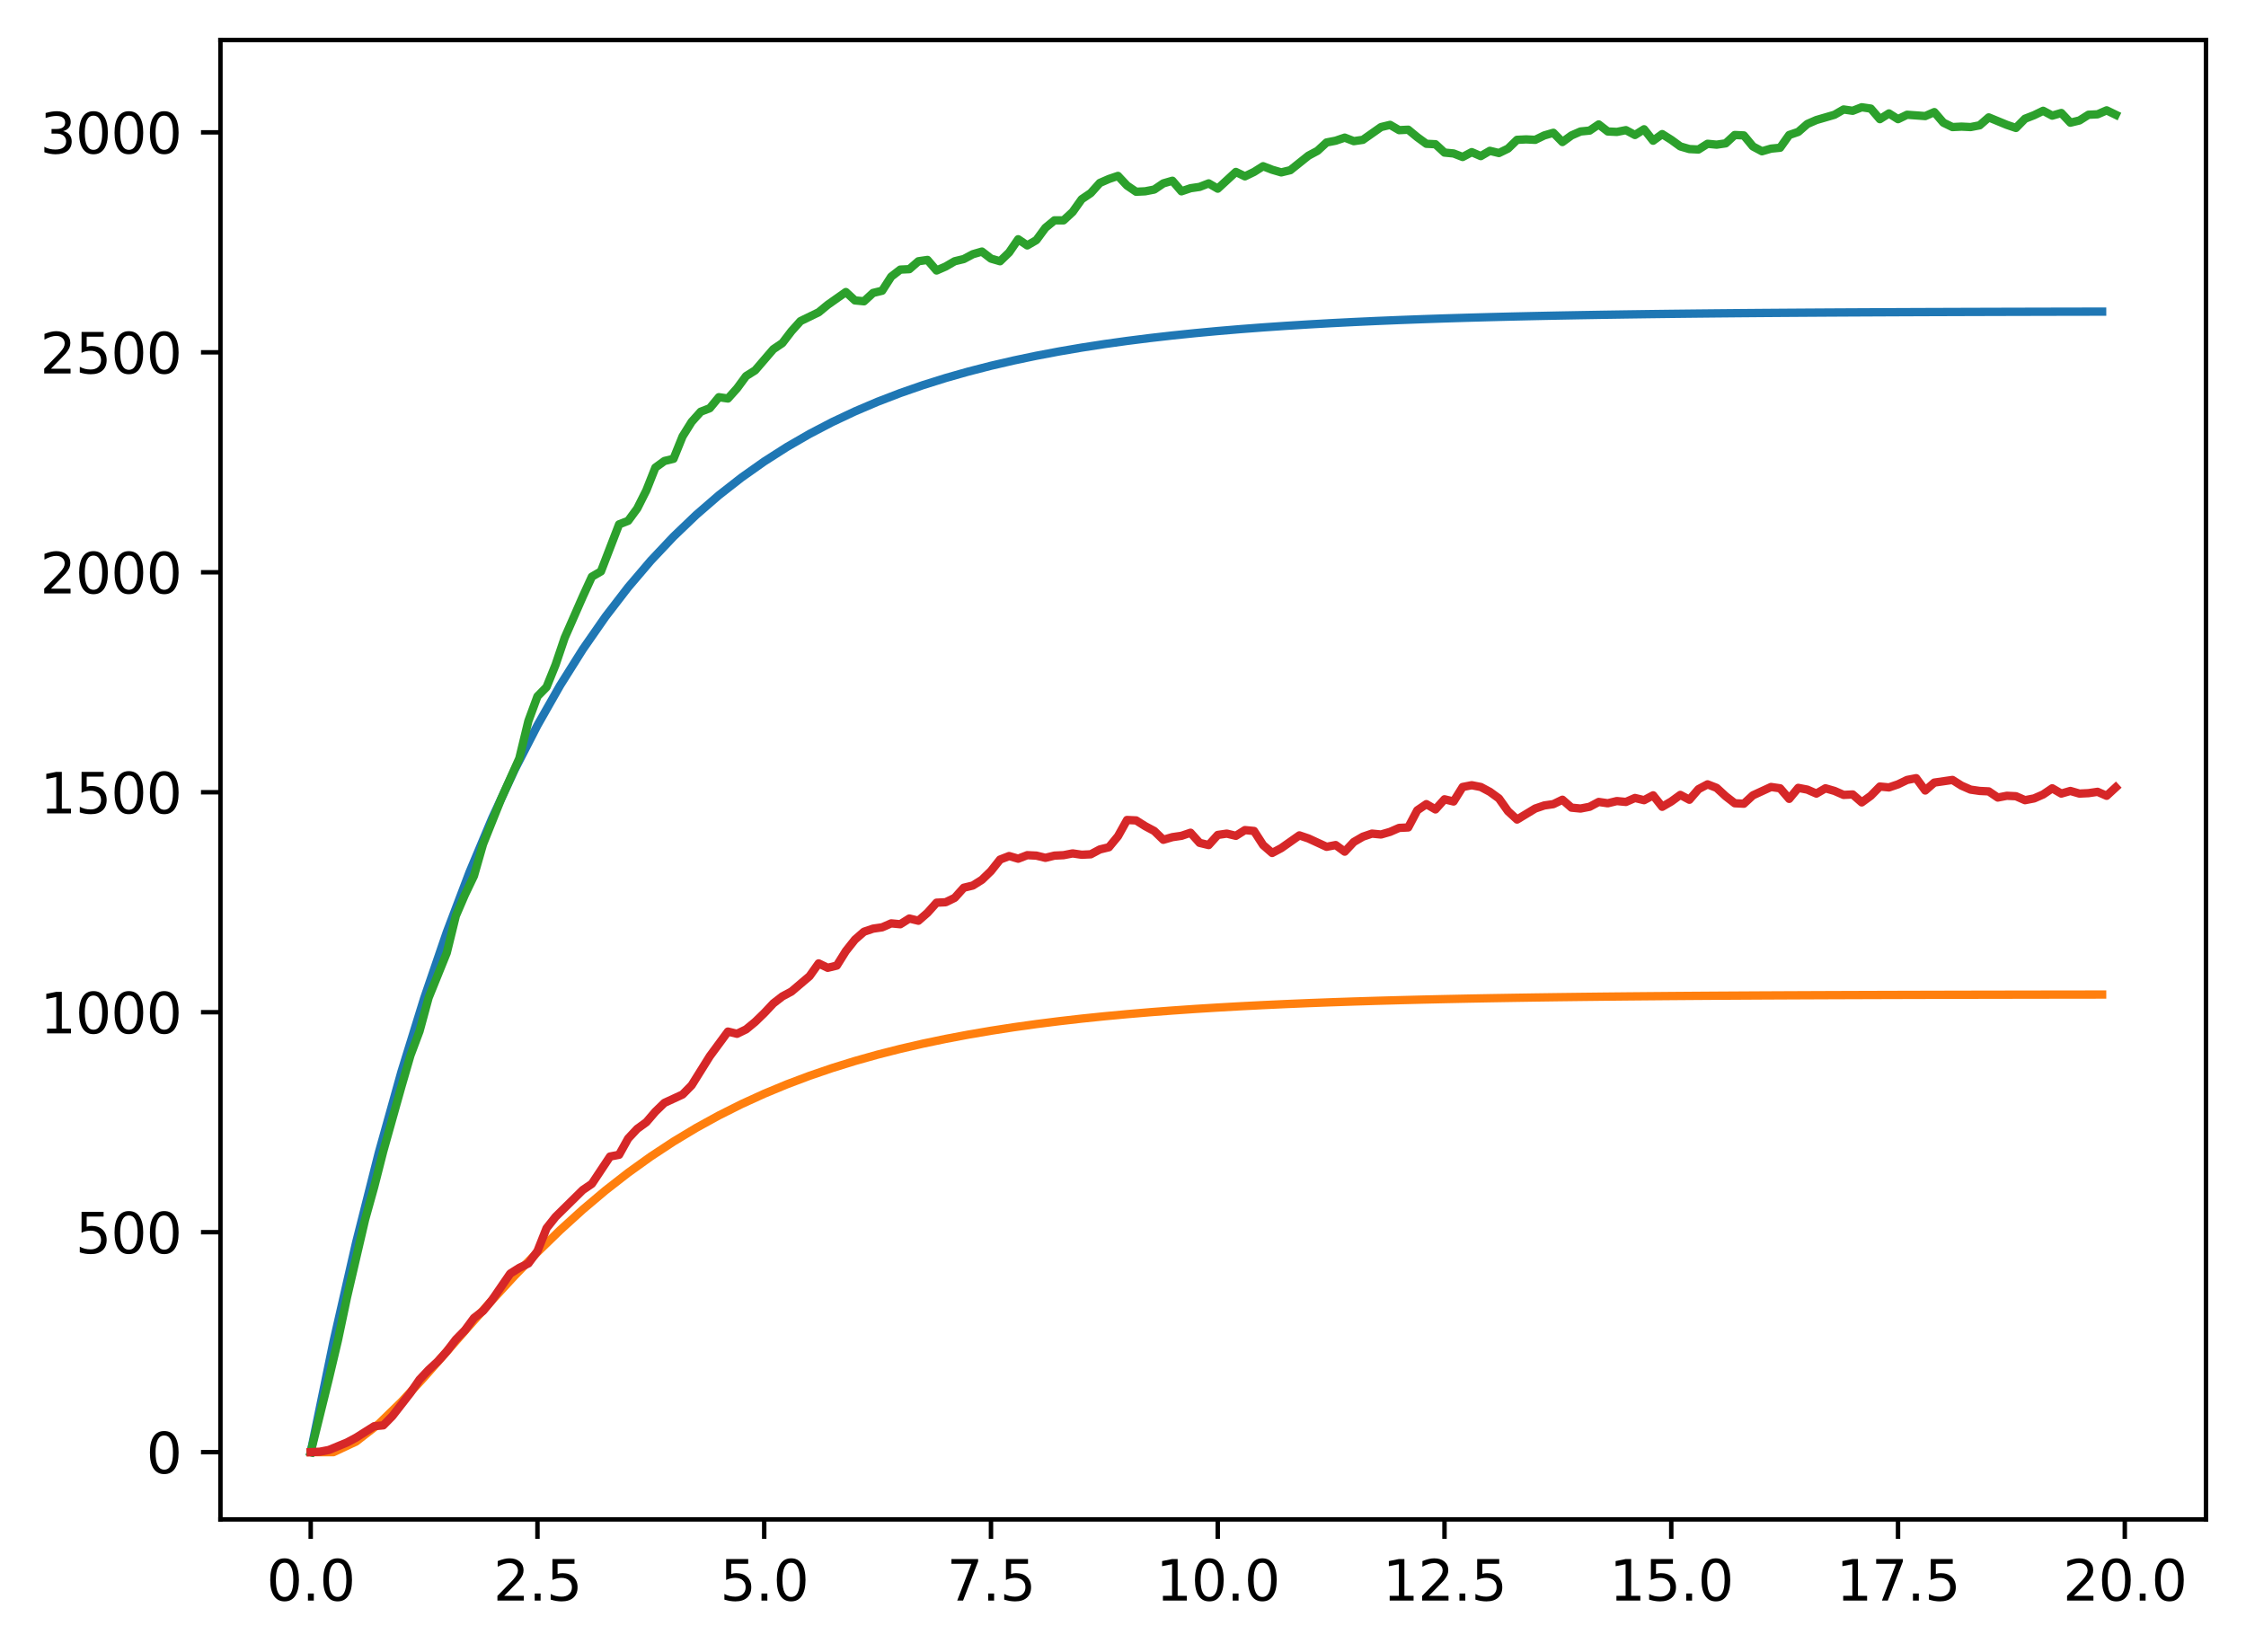 <?xml version="1.0" encoding="utf-8" standalone="no"?>
<!DOCTYPE svg PUBLIC "-//W3C//DTD SVG 1.1//EN"
  "http://www.w3.org/Graphics/SVG/1.1/DTD/svg11.dtd">
<svg xmlns:xlink="http://www.w3.org/1999/xlink" width="403.97pt" height="297.19pt" viewBox="0 0 403.97 297.19" xmlns="http://www.w3.org/2000/svg" version="1.1">
 <defs>
  <style type="text/css">*{stroke-linejoin: round; stroke-linecap: butt}</style>
 </defs>
 <g id="figure_1">
  <g id="patch_1">
   <path d="M 0 297.19 
L 403.97 297.19 
L 403.97 0 
L 0 0 
z
" style="fill: #ffffff"/>
  </g>
  <g id="axes_1">
   <g id="patch_2">
    <path d="M 39.65 273.312 
L 396.77 273.312 
L 396.77 7.2 
L 39.65 7.2 
z
" style="fill: #ffffff"/>
   </g>
   <g id="matplotlib.axis_1">
    <g id="xtick_1">
     <g id="line2d_1">
      <defs>
       <path id="m9305d05c45" d="M 0 0 
L 0 3.5 
" style="stroke: #000000; stroke-width: 0.8"/>
      </defs>
      <g>
       <use xlink:href="#m9305d05c45" x="55.883" y="273.312" style="stroke: #000000; stroke-width: 0.8"/>
      </g>
     </g>
     <g id="text_1">
      <!-- 0.0 -->
      <g transform="translate(47.931 287.91) scale(0.1 -0.1)">
       <defs>
        <path id="DejaVuSans-30" d="M 2034 4250 
Q 1547 4250 1301 3770 
Q 1056 3291 1056 2328 
Q 1056 1369 1301 889 
Q 1547 409 2034 409 
Q 2525 409 2770 889 
Q 3016 1369 3016 2328 
Q 3016 3291 2770 3770 
Q 2525 4250 2034 4250 
z
M 2034 4750 
Q 2819 4750 3233 4129 
Q 3647 3509 3647 2328 
Q 3647 1150 3233 529 
Q 2819 -91 2034 -91 
Q 1250 -91 836 529 
Q 422 1150 422 2328 
Q 422 3509 836 4129 
Q 1250 4750 2034 4750 
z
" transform="scale(0.016)"/>
        <path id="DejaVuSans-2e" d="M 684 794 
L 1344 794 
L 1344 0 
L 684 0 
L 684 794 
z
" transform="scale(0.016)"/>
       </defs>
       <use xlink:href="#DejaVuSans-30"/>
       <use xlink:href="#DejaVuSans-2e" x="63.623"/>
       <use xlink:href="#DejaVuSans-30" x="95.41"/>
      </g>
     </g>
    </g>
    <g id="xtick_2">
     <g id="line2d_2">
      <g>
       <use xlink:href="#m9305d05c45" x="96.668" y="273.312" style="stroke: #000000; stroke-width: 0.8"/>
      </g>
     </g>
     <g id="text_2">
      <!-- 2.5 -->
      <g transform="translate(88.717 287.91) scale(0.1 -0.1)">
       <defs>
        <path id="DejaVuSans-32" d="M 1228 531 
L 3431 531 
L 3431 0 
L 469 0 
L 469 531 
Q 828 903 1448 1529 
Q 2069 2156 2228 2338 
Q 2531 2678 2651 2914 
Q 2772 3150 2772 3378 
Q 2772 3750 2511 3984 
Q 2250 4219 1831 4219 
Q 1534 4219 1204 4116 
Q 875 4013 500 3803 
L 500 4441 
Q 881 4594 1212 4672 
Q 1544 4750 1819 4750 
Q 2544 4750 2975 4387 
Q 3406 4025 3406 3419 
Q 3406 3131 3298 2873 
Q 3191 2616 2906 2266 
Q 2828 2175 2409 1742 
Q 1991 1309 1228 531 
z
" transform="scale(0.016)"/>
        <path id="DejaVuSans-35" d="M 691 4666 
L 3169 4666 
L 3169 4134 
L 1269 4134 
L 1269 2991 
Q 1406 3038 1543 3061 
Q 1681 3084 1819 3084 
Q 2600 3084 3056 2656 
Q 3513 2228 3513 1497 
Q 3513 744 3044 326 
Q 2575 -91 1722 -91 
Q 1428 -91 1123 -41 
Q 819 9 494 109 
L 494 744 
Q 775 591 1075 516 
Q 1375 441 1709 441 
Q 2250 441 2565 725 
Q 2881 1009 2881 1497 
Q 2881 1984 2565 2268 
Q 2250 2553 1709 2553 
Q 1456 2553 1204 2497 
Q 953 2441 691 2322 
L 691 4666 
z
" transform="scale(0.016)"/>
       </defs>
       <use xlink:href="#DejaVuSans-32"/>
       <use xlink:href="#DejaVuSans-2e" x="63.623"/>
       <use xlink:href="#DejaVuSans-35" x="95.41"/>
      </g>
     </g>
    </g>
    <g id="xtick_3">
     <g id="line2d_3">
      <g>
       <use xlink:href="#m9305d05c45" x="137.454" y="273.312" style="stroke: #000000; stroke-width: 0.8"/>
      </g>
     </g>
     <g id="text_3">
      <!-- 5.0 -->
      <g transform="translate(129.503 287.91) scale(0.1 -0.1)">
       <use xlink:href="#DejaVuSans-35"/>
       <use xlink:href="#DejaVuSans-2e" x="63.623"/>
       <use xlink:href="#DejaVuSans-30" x="95.41"/>
      </g>
     </g>
    </g>
    <g id="xtick_4">
     <g id="line2d_4">
      <g>
       <use xlink:href="#m9305d05c45" x="178.24" y="273.312" style="stroke: #000000; stroke-width: 0.8"/>
      </g>
     </g>
     <g id="text_4">
      <!-- 7.5 -->
      <g transform="translate(170.288 287.91) scale(0.1 -0.1)">
       <defs>
        <path id="DejaVuSans-37" d="M 525 4666 
L 3525 4666 
L 3525 4397 
L 1831 0 
L 1172 0 
L 2766 4134 
L 525 4134 
L 525 4666 
z
" transform="scale(0.016)"/>
       </defs>
       <use xlink:href="#DejaVuSans-37"/>
       <use xlink:href="#DejaVuSans-2e" x="63.623"/>
       <use xlink:href="#DejaVuSans-35" x="95.41"/>
      </g>
     </g>
    </g>
    <g id="xtick_5">
     <g id="line2d_5">
      <g>
       <use xlink:href="#m9305d05c45" x="219.026" y="273.312" style="stroke: #000000; stroke-width: 0.8"/>
      </g>
     </g>
     <g id="text_5">
      <!-- 10.0 -->
      <g transform="translate(207.893 287.91) scale(0.1 -0.1)">
       <defs>
        <path id="DejaVuSans-31" d="M 794 531 
L 1825 531 
L 1825 4091 
L 703 3866 
L 703 4441 
L 1819 4666 
L 2450 4666 
L 2450 531 
L 3481 531 
L 3481 0 
L 794 0 
L 794 531 
z
" transform="scale(0.016)"/>
       </defs>
       <use xlink:href="#DejaVuSans-31"/>
       <use xlink:href="#DejaVuSans-30" x="63.623"/>
       <use xlink:href="#DejaVuSans-2e" x="127.246"/>
       <use xlink:href="#DejaVuSans-30" x="159.033"/>
      </g>
     </g>
    </g>
    <g id="xtick_6">
     <g id="line2d_6">
      <g>
       <use xlink:href="#m9305d05c45" x="259.811" y="273.312" style="stroke: #000000; stroke-width: 0.8"/>
      </g>
     </g>
     <g id="text_6">
      <!-- 12.5 -->
      <g transform="translate(248.679 287.91) scale(0.1 -0.1)">
       <use xlink:href="#DejaVuSans-31"/>
       <use xlink:href="#DejaVuSans-32" x="63.623"/>
       <use xlink:href="#DejaVuSans-2e" x="127.246"/>
       <use xlink:href="#DejaVuSans-35" x="159.033"/>
      </g>
     </g>
    </g>
    <g id="xtick_7">
     <g id="line2d_7">
      <g>
       <use xlink:href="#m9305d05c45" x="300.597" y="273.312" style="stroke: #000000; stroke-width: 0.8"/>
      </g>
     </g>
     <g id="text_7">
      <!-- 15.0 -->
      <g transform="translate(289.464 287.91) scale(0.1 -0.1)">
       <use xlink:href="#DejaVuSans-31"/>
       <use xlink:href="#DejaVuSans-35" x="63.623"/>
       <use xlink:href="#DejaVuSans-2e" x="127.246"/>
       <use xlink:href="#DejaVuSans-30" x="159.033"/>
      </g>
     </g>
    </g>
    <g id="xtick_8">
     <g id="line2d_8">
      <g>
       <use xlink:href="#m9305d05c45" x="341.383" y="273.312" style="stroke: #000000; stroke-width: 0.8"/>
      </g>
     </g>
     <g id="text_8">
      <!-- 17.5 -->
      <g transform="translate(330.25 287.91) scale(0.1 -0.1)">
       <use xlink:href="#DejaVuSans-31"/>
       <use xlink:href="#DejaVuSans-37" x="63.623"/>
       <use xlink:href="#DejaVuSans-2e" x="127.246"/>
       <use xlink:href="#DejaVuSans-35" x="159.033"/>
      </g>
     </g>
    </g>
    <g id="xtick_9">
     <g id="line2d_9">
      <g>
       <use xlink:href="#m9305d05c45" x="382.169" y="273.312" style="stroke: #000000; stroke-width: 0.8"/>
      </g>
     </g>
     <g id="text_9">
      <!-- 20.0 -->
      <g transform="translate(371.036 287.91) scale(0.1 -0.1)">
       <use xlink:href="#DejaVuSans-32"/>
       <use xlink:href="#DejaVuSans-30" x="63.623"/>
       <use xlink:href="#DejaVuSans-2e" x="127.246"/>
       <use xlink:href="#DejaVuSans-30" x="159.033"/>
      </g>
     </g>
    </g>
   </g>
   <g id="matplotlib.axis_2">
    <g id="ytick_1">
     <g id="line2d_10">
      <defs>
       <path id="m65c18b864e" d="M 0 0 
L -3.5 0 
" style="stroke: #000000; stroke-width: 0.8"/>
      </defs>
      <g>
       <use xlink:href="#m65c18b864e" x="39.65" y="261.216" style="stroke: #000000; stroke-width: 0.8"/>
      </g>
     </g>
     <g id="text_10">
      <!-- 0 -->
      <g transform="translate(26.288 265.015) scale(0.1 -0.1)">
       <use xlink:href="#DejaVuSans-30"/>
      </g>
     </g>
    </g>
    <g id="ytick_2">
     <g id="line2d_11">
      <g>
       <use xlink:href="#m65c18b864e" x="39.65" y="221.648" style="stroke: #000000; stroke-width: 0.8"/>
      </g>
     </g>
     <g id="text_11">
      <!-- 500 -->
      <g transform="translate(13.562 225.447) scale(0.1 -0.1)">
       <use xlink:href="#DejaVuSans-35"/>
       <use xlink:href="#DejaVuSans-30" x="63.623"/>
       <use xlink:href="#DejaVuSans-30" x="127.246"/>
      </g>
     </g>
    </g>
    <g id="ytick_3">
     <g id="line2d_12">
      <g>
       <use xlink:href="#m65c18b864e" x="39.65" y="182.08" style="stroke: #000000; stroke-width: 0.8"/>
      </g>
     </g>
     <g id="text_12">
      <!-- 1000 -->
      <g transform="translate(7.2 185.879) scale(0.1 -0.1)">
       <use xlink:href="#DejaVuSans-31"/>
       <use xlink:href="#DejaVuSans-30" x="63.623"/>
       <use xlink:href="#DejaVuSans-30" x="127.246"/>
       <use xlink:href="#DejaVuSans-30" x="190.869"/>
      </g>
     </g>
    </g>
    <g id="ytick_4">
     <g id="line2d_13">
      <g>
       <use xlink:href="#m65c18b864e" x="39.65" y="142.511" style="stroke: #000000; stroke-width: 0.8"/>
      </g>
     </g>
     <g id="text_13">
      <!-- 1500 -->
      <g transform="translate(7.2 146.311) scale(0.1 -0.1)">
       <use xlink:href="#DejaVuSans-31"/>
       <use xlink:href="#DejaVuSans-35" x="63.623"/>
       <use xlink:href="#DejaVuSans-30" x="127.246"/>
       <use xlink:href="#DejaVuSans-30" x="190.869"/>
      </g>
     </g>
    </g>
    <g id="ytick_5">
     <g id="line2d_14">
      <g>
       <use xlink:href="#m65c18b864e" x="39.65" y="102.943" style="stroke: #000000; stroke-width: 0.8"/>
      </g>
     </g>
     <g id="text_14">
      <!-- 2000 -->
      <g transform="translate(7.2 106.742) scale(0.1 -0.1)">
       <use xlink:href="#DejaVuSans-32"/>
       <use xlink:href="#DejaVuSans-30" x="63.623"/>
       <use xlink:href="#DejaVuSans-30" x="127.246"/>
       <use xlink:href="#DejaVuSans-30" x="190.869"/>
      </g>
     </g>
    </g>
    <g id="ytick_6">
     <g id="line2d_15">
      <g>
       <use xlink:href="#m65c18b864e" x="39.65" y="63.375" style="stroke: #000000; stroke-width: 0.8"/>
      </g>
     </g>
     <g id="text_15">
      <!-- 2500 -->
      <g transform="translate(7.2 67.174) scale(0.1 -0.1)">
       <use xlink:href="#DejaVuSans-32"/>
       <use xlink:href="#DejaVuSans-35" x="63.623"/>
       <use xlink:href="#DejaVuSans-30" x="127.246"/>
       <use xlink:href="#DejaVuSans-30" x="190.869"/>
      </g>
     </g>
    </g>
    <g id="ytick_7">
     <g id="line2d_16">
      <g>
       <use xlink:href="#m65c18b864e" x="39.65" y="23.807" style="stroke: #000000; stroke-width: 0.8"/>
      </g>
     </g>
     <g id="text_16">
      <!-- 3000 -->
      <g transform="translate(7.2 27.606) scale(0.1 -0.1)">
       <defs>
        <path id="DejaVuSans-33" d="M 2597 2516 
Q 3050 2419 3304 2112 
Q 3559 1806 3559 1356 
Q 3559 666 3084 287 
Q 2609 -91 1734 -91 
Q 1441 -91 1130 -33 
Q 819 25 488 141 
L 488 750 
Q 750 597 1062 519 
Q 1375 441 1716 441 
Q 2309 441 2620 675 
Q 2931 909 2931 1356 
Q 2931 1769 2642 2001 
Q 2353 2234 1838 2234 
L 1294 2234 
L 1294 2753 
L 1863 2753 
Q 2328 2753 2575 2939 
Q 2822 3125 2822 3475 
Q 2822 3834 2567 4026 
Q 2313 4219 1838 4219 
Q 1578 4219 1281 4162 
Q 984 4106 628 3988 
L 628 4550 
Q 988 4650 1302 4700 
Q 1616 4750 1894 4750 
Q 2613 4750 3031 4423 
Q 3450 4097 3450 3541 
Q 3450 3153 3228 2886 
Q 3006 2619 2597 2516 
z
" transform="scale(0.016)"/>
       </defs>
       <use xlink:href="#DejaVuSans-33"/>
       <use xlink:href="#DejaVuSans-30" x="63.623"/>
       <use xlink:href="#DejaVuSans-30" x="127.246"/>
       <use xlink:href="#DejaVuSans-30" x="190.869"/>
      </g>
     </g>
    </g>
   </g>
   <g id="line2d_17">
    <path d="M 55.883 261.216 
L 59.961 241.432 
L 64.04 223.555 
L 68.118 207.401 
L 72.197 192.805 
L 76.276 179.616 
L 80.354 167.698 
L 84.433 156.929 
L 88.511 147.198 
L 92.59 138.405 
L 96.668 130.46 
L 100.747 123.281 
L 104.826 116.794 
L 108.904 110.932 
L 112.983 105.635 
L 117.061 100.849 
L 121.14 96.524 
L 125.218 92.617 
L 129.297 89.085 
L 133.376 85.895 
L 137.454 83.012 
L 141.533 80.406 
L 145.611 78.052 
L 149.69 75.925 
L 153.769 74.003 
L 157.847 72.266 
L 161.926 70.697 
L 166.004 69.279 
L 170.083 67.998 
L 174.161 66.84 
L 178.24 65.793 
L 182.319 64.848 
L 186.397 63.994 
L 190.476 63.222 
L 194.554 62.525 
L 198.633 61.894 
L 202.711 61.325 
L 206.79 60.81 
L 210.869 60.345 
L 214.947 59.925 
L 219.026 59.545 
L 223.104 59.202 
L 227.183 58.892 
L 231.261 58.612 
L 235.34 58.359 
L 239.419 58.13 
L 243.497 57.924 
L 247.576 57.737 
L 251.654 57.568 
L 255.733 57.416 
L 259.811 57.278 
L 263.89 57.154 
L 267.969 57.041 
L 272.047 56.939 
L 276.126 56.848 
L 280.204 56.765 
L 284.283 56.69 
L 288.361 56.622 
L 292.44 56.561 
L 296.519 56.505 
L 300.597 56.455 
L 304.676 56.41 
L 308.754 56.369 
L 312.833 56.332 
L 316.912 56.299 
L 320.99 56.269 
L 325.069 56.242 
L 329.147 56.217 
L 333.226 56.195 
L 337.304 56.175 
L 341.383 56.157 
L 345.462 56.14 
L 349.54 56.126 
L 353.619 56.112 
L 357.697 56.1 
L 361.776 56.089 
L 365.854 56.079 
L 369.933 56.07 
L 374.012 56.062 
L 378.09 56.055 
" clip-path="url(#pf18db910ca)" style="fill: none; stroke: #1f77b4; stroke-width: 1.5; stroke-linecap: square"/>
   </g>
   <g id="line2d_18">
    <path d="M 55.883 261.216 
L 59.961 261.216 
L 64.04 259.309 
L 68.118 256.136 
L 72.197 252.169 
L 76.276 247.747 
L 80.354 243.116 
L 84.433 238.449 
L 88.511 233.864 
L 92.59 229.443 
L 96.668 225.236 
L 100.747 221.273 
L 104.826 217.571 
L 108.904 214.132 
L 112.983 210.954 
L 117.061 208.029 
L 121.14 205.345 
L 125.218 202.889 
L 129.297 200.646 
L 133.376 198.602 
L 137.454 196.741 
L 141.533 195.049 
L 145.611 193.512 
L 149.69 192.118 
L 153.769 190.853 
L 157.847 189.707 
L 161.926 188.669 
L 166.004 187.728 
L 170.083 186.877 
L 174.161 186.107 
L 178.24 185.411 
L 182.319 184.78 
L 186.397 184.21 
L 190.476 183.695 
L 194.554 183.229 
L 198.633 182.807 
L 202.711 182.427 
L 206.79 182.082 
L 210.869 181.771 
L 214.947 181.49 
L 219.026 181.236 
L 223.104 181.006 
L 227.183 180.798 
L 231.261 180.611 
L 235.34 180.441 
L 239.419 180.288 
L 243.497 180.149 
L 247.576 180.024 
L 251.654 179.911 
L 255.733 179.809 
L 259.811 179.717 
L 263.89 179.633 
L 267.969 179.558 
L 272.047 179.49 
L 276.126 179.428 
L 280.204 179.372 
L 284.283 179.322 
L 288.361 179.277 
L 292.44 179.236 
L 296.519 179.199 
L 300.597 179.165 
L 304.676 179.135 
L 308.754 179.107 
L 312.833 179.083 
L 316.912 179.06 
L 320.99 179.04 
L 325.069 179.022 
L 329.147 179.005 
L 333.226 178.99 
L 337.304 178.977 
L 341.383 178.965 
L 345.462 178.954 
L 349.54 178.944 
L 353.619 178.935 
L 357.697 178.927 
L 361.776 178.92 
L 365.854 178.913 
L 369.933 178.907 
L 374.012 178.902 
L 378.09 178.897 
" clip-path="url(#pf18db910ca)" style="fill: none; stroke: #ff7f0e; stroke-width: 1.5; stroke-linecap: square"/>
   </g>
   <g id="line2d_19">
    <path d="M 55.883 261.216 
L 59.146 248 
L 60.777 241.115 
L 62.408 233.36 
L 65.671 219.353 
L 67.303 213.497 
L 68.934 207.087 
L 72.197 195.454 
L 73.828 189.835 
L 75.46 185.482 
L 77.091 179.468 
L 80.354 171.396 
L 81.986 164.749 
L 83.617 160.95 
L 85.248 157.547 
L 86.88 151.849 
L 90.143 143.698 
L 93.406 136.418 
L 95.037 129.691 
L 96.668 125.26 
L 98.3 123.598 
L 99.931 119.562 
L 101.563 114.735 
L 104.826 107.296 
L 106.457 103.735 
L 108.088 102.785 
L 111.351 94.317 
L 112.983 93.684 
L 114.614 91.468 
L 116.246 88.224 
L 117.877 84.109 
L 119.508 82.922 
L 121.14 82.526 
L 122.771 78.49 
L 124.403 75.879 
L 126.034 74.058 
L 127.666 73.425 
L 129.297 71.447 
L 130.929 71.684 
L 132.56 69.864 
L 134.191 67.648 
L 135.823 66.62 
L 139.086 62.821 
L 140.717 61.713 
L 142.349 59.576 
L 143.98 57.756 
L 147.243 56.174 
L 148.874 54.828 
L 152.137 52.533 
L 153.769 54.037 
L 155.4 54.195 
L 157.031 52.692 
L 158.663 52.296 
L 160.294 49.764 
L 161.926 48.497 
L 163.557 48.418 
L 165.189 46.994 
L 166.82 46.756 
L 168.451 48.656 
L 170.083 47.943 
L 171.714 46.994 
L 173.346 46.598 
L 174.977 45.728 
L 176.609 45.253 
L 178.24 46.519 
L 179.871 46.994 
L 181.503 45.411 
L 183.134 43.037 
L 184.766 44.145 
L 186.397 43.195 
L 188.029 40.979 
L 189.66 39.634 
L 191.291 39.634 
L 192.923 38.13 
L 194.554 35.836 
L 196.186 34.728 
L 197.817 32.907 
L 199.449 32.195 
L 201.08 31.641 
L 202.711 33.382 
L 204.343 34.49 
L 205.974 34.411 
L 207.606 34.095 
L 209.237 32.987 
L 210.869 32.512 
L 212.5 34.411 
L 214.131 33.857 
L 215.763 33.62 
L 217.394 32.987 
L 219.026 33.936 
L 222.289 30.929 
L 223.92 31.72 
L 225.551 30.929 
L 227.183 29.9 
L 228.814 30.533 
L 230.446 31.008 
L 232.077 30.613 
L 235.34 28.001 
L 236.971 27.131 
L 238.603 25.627 
L 240.234 25.31 
L 241.866 24.756 
L 243.497 25.39 
L 245.129 25.152 
L 248.391 22.857 
L 250.023 22.461 
L 251.654 23.411 
L 253.286 23.332 
L 254.917 24.677 
L 256.549 25.864 
L 258.18 25.943 
L 259.811 27.447 
L 261.443 27.605 
L 263.074 28.238 
L 264.706 27.368 
L 266.337 28.08 
L 267.969 27.131 
L 269.6 27.526 
L 271.231 26.735 
L 272.863 25.152 
L 274.494 25.073 
L 276.126 25.152 
L 277.757 24.361 
L 279.389 23.886 
L 281.02 25.548 
L 282.651 24.361 
L 284.283 23.649 
L 285.914 23.49 
L 287.546 22.382 
L 289.177 23.649 
L 290.809 23.728 
L 292.44 23.411 
L 294.071 24.282 
L 295.703 23.253 
L 297.334 25.31 
L 298.966 24.123 
L 300.597 25.152 
L 302.229 26.339 
L 303.86 26.814 
L 305.491 26.893 
L 307.123 25.864 
L 308.754 26.023 
L 310.386 25.785 
L 312.017 24.282 
L 313.649 24.361 
L 315.28 26.339 
L 316.912 27.21 
L 318.543 26.735 
L 320.174 26.577 
L 321.806 24.282 
L 323.437 23.728 
L 325.069 22.303 
L 326.7 21.591 
L 329.963 20.641 
L 331.594 19.692 
L 333.226 19.929 
L 334.857 19.296 
L 336.489 19.533 
L 338.12 21.433 
L 339.752 20.404 
L 341.383 21.433 
L 343.014 20.641 
L 346.277 20.879 
L 347.909 20.166 
L 349.54 22.066 
L 351.172 22.857 
L 352.803 22.778 
L 354.434 22.857 
L 356.066 22.541 
L 357.697 21.116 
L 360.96 22.461 
L 362.592 23.015 
L 364.223 21.354 
L 365.854 20.72 
L 367.486 19.929 
L 369.117 20.8 
L 370.749 20.325 
L 372.38 22.066 
L 374.012 21.67 
L 375.643 20.641 
L 377.274 20.562 
L 378.906 19.85 
L 380.537 20.641 
L 380.537 20.641 
" clip-path="url(#pf18db910ca)" style="fill: none; stroke: #2ca02c; stroke-width: 1.5; stroke-linecap: square"/>
   </g>
   <g id="line2d_20">
    <path d="M 55.883 261.216 
L 57.514 261.137 
L 59.146 260.82 
L 62.408 259.475 
L 64.04 258.604 
L 67.303 256.547 
L 68.934 256.389 
L 70.566 254.727 
L 73.828 250.533 
L 75.46 248.158 
L 77.091 246.417 
L 78.723 244.914 
L 80.354 243.094 
L 81.986 240.957 
L 83.617 239.295 
L 85.248 237.079 
L 86.88 235.813 
L 88.511 233.835 
L 91.774 229.087 
L 93.406 228.058 
L 95.037 227.266 
L 96.668 225.051 
L 98.3 220.936 
L 99.931 218.878 
L 104.826 214.051 
L 106.457 212.943 
L 109.72 208.036 
L 111.351 207.72 
L 112.983 204.792 
L 114.614 203.051 
L 116.246 201.864 
L 117.877 199.964 
L 119.508 198.382 
L 122.771 196.878 
L 124.403 195.216 
L 127.666 189.993 
L 130.929 185.562 
L 132.56 185.957 
L 134.191 185.166 
L 135.823 183.821 
L 137.454 182.238 
L 139.086 180.497 
L 140.717 179.231 
L 142.349 178.36 
L 145.611 175.59 
L 147.243 173.295 
L 148.874 174.087 
L 150.506 173.691 
L 152.137 171.08 
L 153.769 169.022 
L 155.4 167.598 
L 157.031 167.044 
L 158.663 166.806 
L 160.294 166.094 
L 161.926 166.252 
L 163.557 165.224 
L 165.189 165.619 
L 166.82 164.195 
L 168.451 162.375 
L 170.083 162.295 
L 171.714 161.504 
L 173.346 159.684 
L 174.977 159.288 
L 176.609 158.26 
L 178.24 156.677 
L 179.871 154.619 
L 181.503 153.986 
L 183.134 154.461 
L 184.766 153.828 
L 186.397 153.907 
L 188.029 154.303 
L 189.66 153.907 
L 191.291 153.828 
L 192.923 153.511 
L 194.554 153.749 
L 196.186 153.67 
L 197.817 152.799 
L 199.449 152.403 
L 201.08 150.425 
L 202.711 147.497 
L 204.343 147.576 
L 205.974 148.605 
L 207.606 149.475 
L 209.237 151.058 
L 210.869 150.583 
L 212.5 150.346 
L 214.131 149.792 
L 215.763 151.612 
L 217.394 152.008 
L 219.026 150.188 
L 220.657 149.95 
L 222.289 150.346 
L 223.92 149.317 
L 225.551 149.475 
L 227.183 152.008 
L 228.814 153.432 
L 230.446 152.562 
L 233.709 150.267 
L 235.34 150.821 
L 238.603 152.324 
L 240.234 152.008 
L 241.866 153.195 
L 243.497 151.454 
L 245.129 150.504 
L 246.76 149.95 
L 248.391 150.108 
L 250.023 149.634 
L 251.654 148.921 
L 253.286 148.842 
L 254.917 145.756 
L 256.549 144.648 
L 258.18 145.598 
L 259.811 143.778 
L 261.443 144.173 
L 263.074 141.562 
L 264.706 141.245 
L 266.337 141.562 
L 267.969 142.432 
L 269.6 143.619 
L 271.231 145.914 
L 272.863 147.418 
L 276.126 145.439 
L 277.757 144.885 
L 279.389 144.648 
L 281.02 143.857 
L 282.651 145.281 
L 284.283 145.439 
L 285.914 145.123 
L 287.546 144.252 
L 289.177 144.49 
L 290.809 144.094 
L 292.44 144.252 
L 294.071 143.54 
L 295.703 143.936 
L 297.334 143.065 
L 298.966 145.123 
L 300.597 144.173 
L 302.229 142.986 
L 303.86 143.857 
L 305.491 141.957 
L 307.123 141.087 
L 308.754 141.72 
L 310.386 143.224 
L 312.017 144.49 
L 313.649 144.569 
L 315.28 143.065 
L 318.543 141.562 
L 320.174 141.799 
L 321.806 143.698 
L 323.437 141.72 
L 325.069 142.037 
L 326.7 142.749 
L 328.332 141.799 
L 329.963 142.274 
L 331.594 142.986 
L 333.226 142.907 
L 334.857 144.332 
L 336.489 143.144 
L 338.12 141.483 
L 339.752 141.641 
L 341.383 141.087 
L 343.014 140.296 
L 344.646 139.979 
L 346.277 142.195 
L 347.909 140.77 
L 351.172 140.296 
L 352.803 141.324 
L 354.434 142.037 
L 356.066 142.274 
L 357.697 142.353 
L 359.329 143.461 
L 360.96 143.144 
L 362.592 143.224 
L 364.223 143.936 
L 365.854 143.619 
L 367.486 142.907 
L 369.117 141.799 
L 370.749 142.749 
L 372.38 142.274 
L 374.012 142.749 
L 375.643 142.67 
L 377.274 142.432 
L 378.906 143.144 
L 380.537 141.641 
L 380.537 141.641 
" clip-path="url(#pf18db910ca)" style="fill: none; stroke: #d62728; stroke-width: 1.5; stroke-linecap: square"/>
   </g>
   <g id="patch_3">
    <path d="M 39.65 273.312 
L 39.65 7.2 
" style="fill: none; stroke: #000000; stroke-width: 0.8; stroke-linejoin: miter; stroke-linecap: square"/>
   </g>
   <g id="patch_4">
    <path d="M 396.77 273.312 
L 396.77 7.2 
" style="fill: none; stroke: #000000; stroke-width: 0.8; stroke-linejoin: miter; stroke-linecap: square"/>
   </g>
   <g id="patch_5">
    <path d="M 39.65 273.312 
L 396.77 273.312 
" style="fill: none; stroke: #000000; stroke-width: 0.8; stroke-linejoin: miter; stroke-linecap: square"/>
   </g>
   <g id="patch_6">
    <path d="M 39.65 7.2 
L 396.77 7.2 
" style="fill: none; stroke: #000000; stroke-width: 0.8; stroke-linejoin: miter; stroke-linecap: square"/>
   </g>
  </g>
 </g>
 <defs>
  <clipPath id="pf18db910ca">
   <rect x="39.65" y="7.2" width="357.12" height="266.112"/>
  </clipPath>
 </defs>
</svg>
